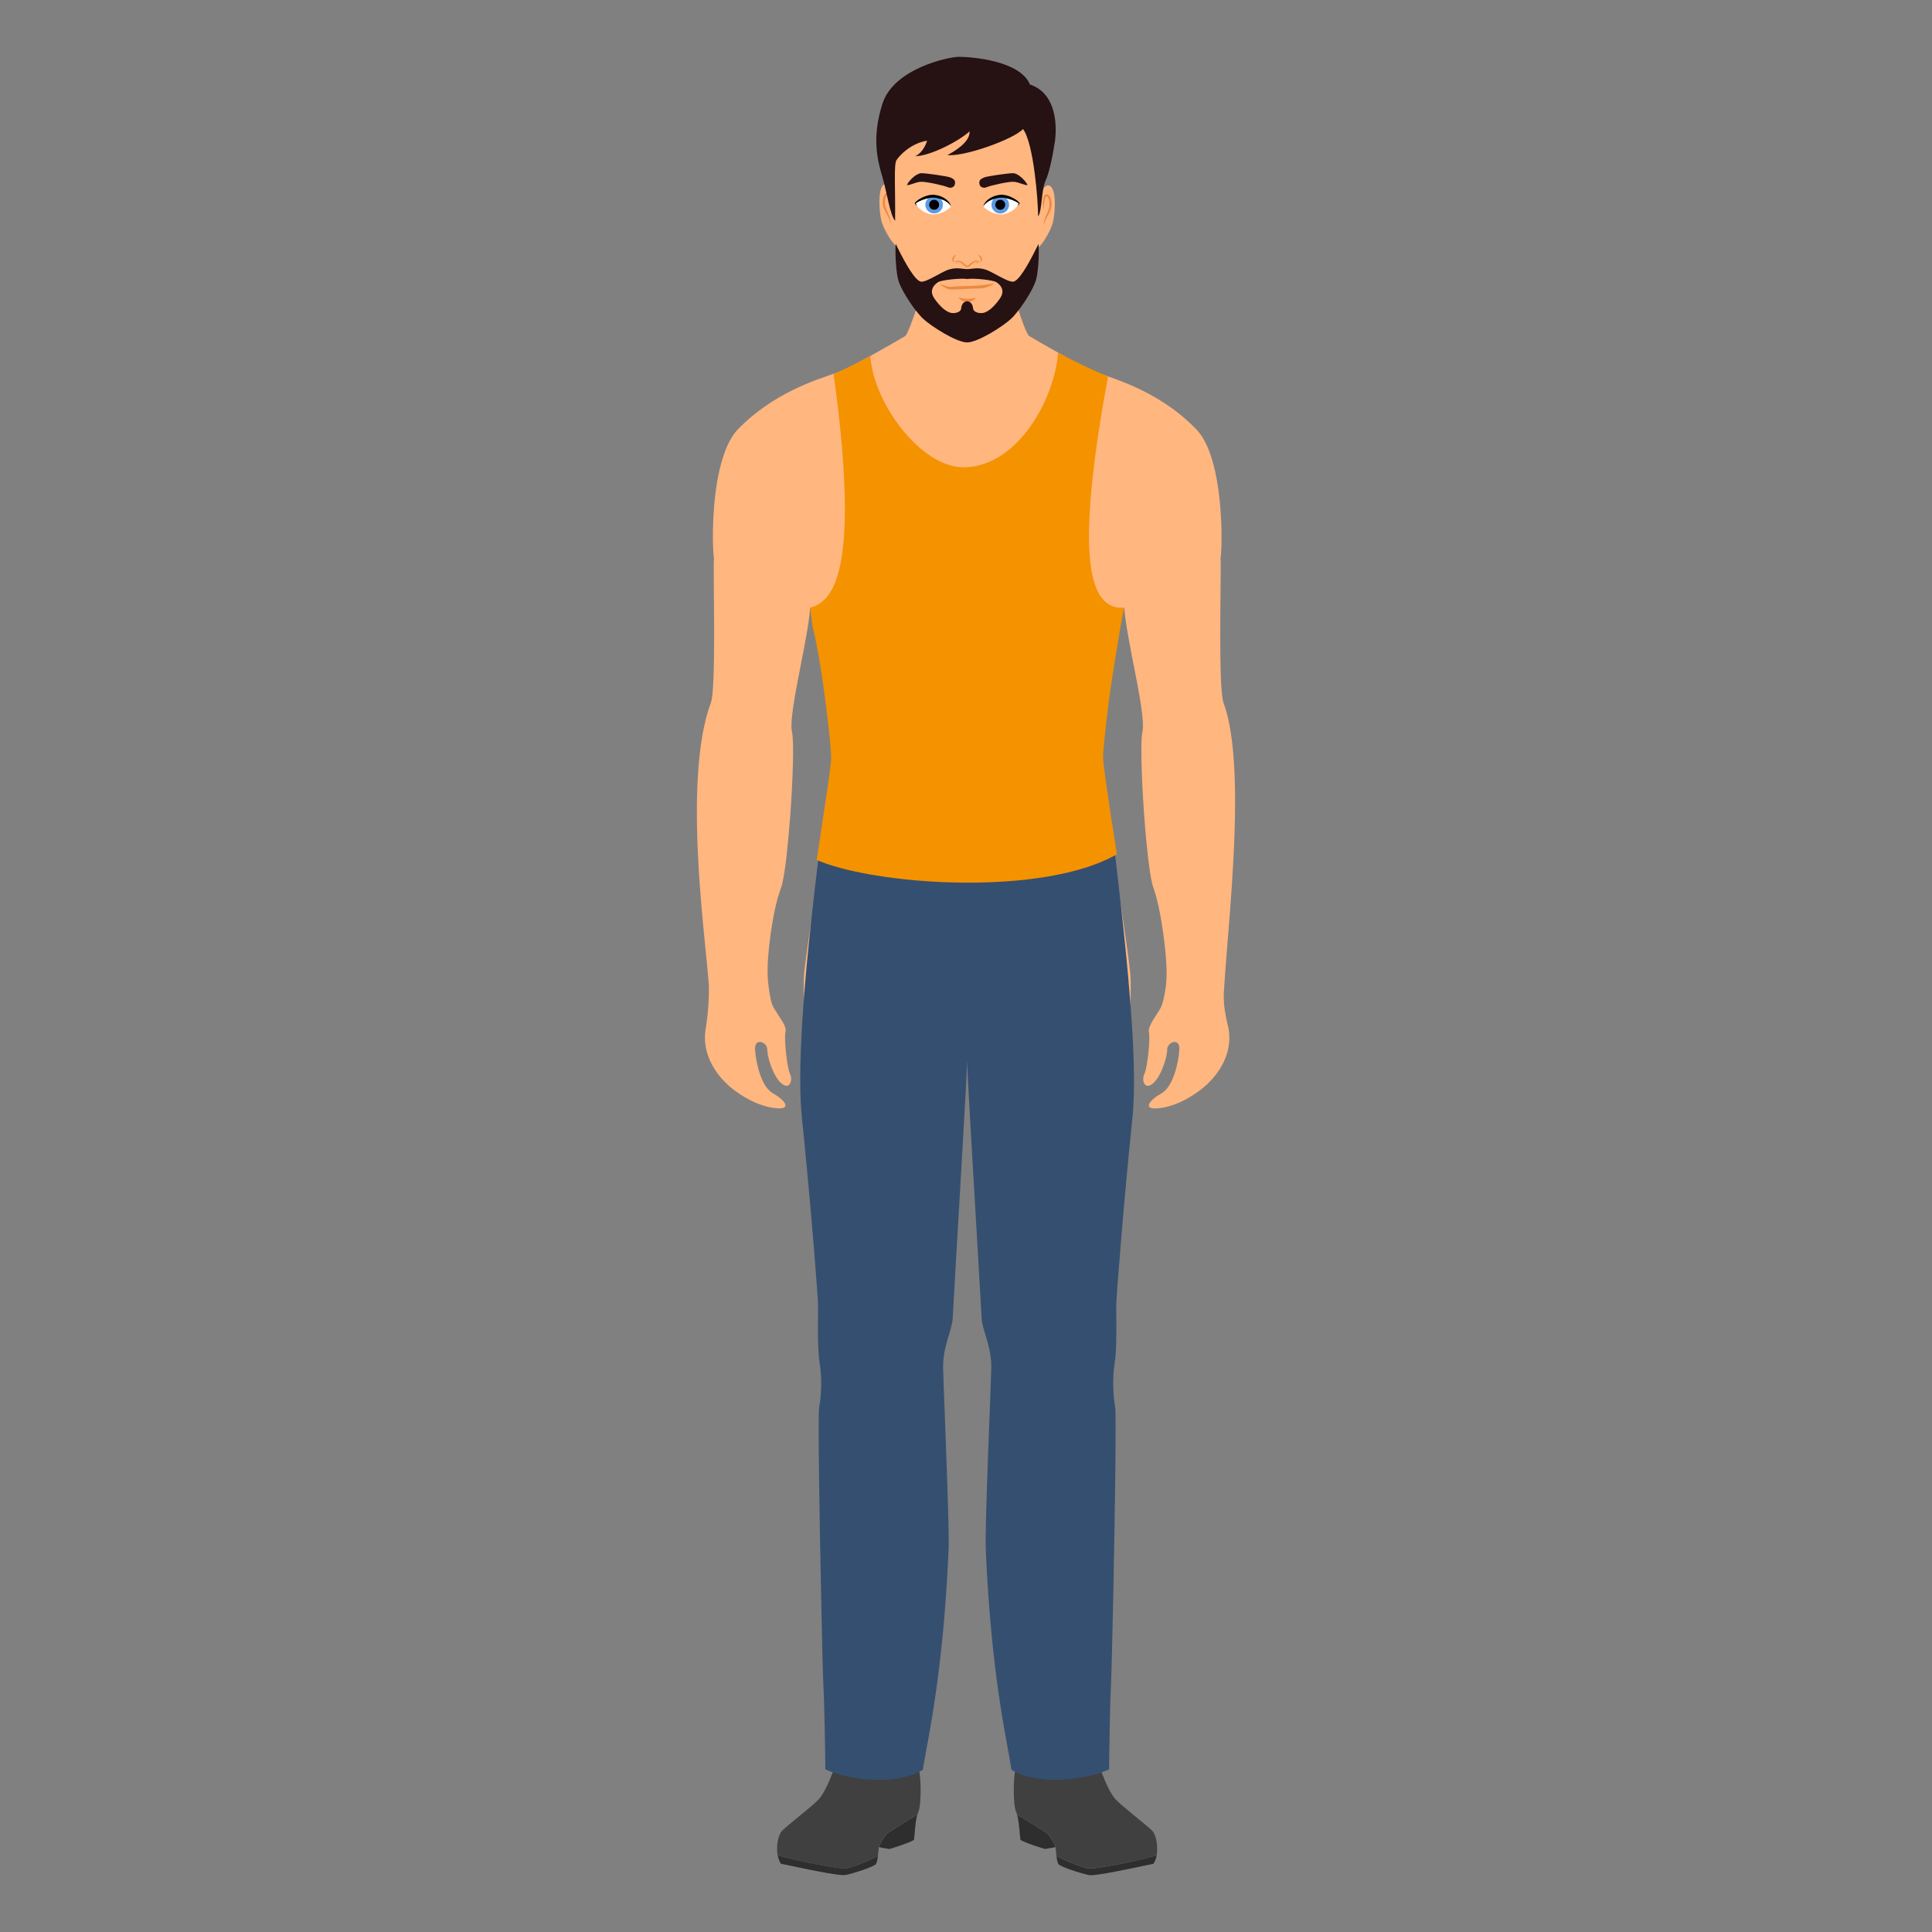 <?xml version="1.0" encoding="utf-8"?>
<!-- Generator: Adobe Illustrator 16.0.0, SVG Export Plug-In . SVG Version: 6.00 Build 0)  -->
<!DOCTYPE svg PUBLIC "-//W3C//DTD SVG 1.1//EN" "http://www.w3.org/Graphics/SVG/1.1/DTD/svg11.dtd">
<svg version="1.1" id="Layer_1" xmlns="http://www.w3.org/2000/svg" xmlns:xlink="http://www.w3.org/1999/xlink" x="0px" y="0px"
	 width="85px" height="85px" viewBox="0 0 85 85" enable-background="new 0 0 85 85" xml:space="preserve">
<rect x="0" y="0" width="85" height="85" fill="#808080" stroke="none"/>
<g>
	<path fill="#2E2E2E" d="M40.354,79.852c-0.1,0.347-0.104,0.865-0.145,1.098c-0.008,0.004-0.016,0.01-0.021,0.013
		c-0.314,0.171-1.061,0.387-1.061,0.387l-0.461-0.082c0,0,0.205-0.527,0.457-0.665c0.172-0.096,0.459-0.299,0.783-0.497
		c0.049-0.028,0.096-0.058,0.146-0.086c0.055-0.03,0.109-0.062,0.164-0.093C40.26,79.899,40.309,79.873,40.354,79.852L40.354,79.852
		z M38.625,81.656c-0.02,0.152-0.049,0.306-0.09,0.357c-0.088,0.12-1.004,0.415-1.34,0.48c-0.035,0.006-0.09,0.006-0.16,0.001
		c-0.322-0.021-0.977-0.145-1.562-0.265c-0.072-0.016-0.146-0.028-0.219-0.045c-0.121-0.024-0.234-0.049-0.34-0.071
		c-0.268-0.057-0.475-0.102-0.555-0.114c-0.057-0.083-0.1-0.188-0.125-0.297c-0.006-0.026-0.012-0.054-0.018-0.078
		c0.043,0.014,0.09,0.026,0.141,0.042c0.008,0.002,0.014,0.004,0.023,0.006l0,0c0.027,0.009,0.053,0.016,0.082,0.021
		c0.029,0.01,0.061,0.019,0.092,0.024c0.178,0.045,0.355,0.088,0.533,0.128c0.066,0.016,0.133,0.029,0.199,0.044
		c0.154,0.033,0.312,0.065,0.465,0.097c0.176,0.034,0.35,0.067,0.508,0.095c0.076,0.014,0.148,0.026,0.219,0.037
		c0.006,0,0.012,0.003,0.018,0.005c0.059,0.008,0.115,0.017,0.166,0.024c0.07,0.01,0.133,0.02,0.191,0.027
		c0.053,0.007,0.1,0.014,0.143,0.017c0.08,0.011,0.141,0.016,0.174,0.014C37.428,82.19,38.186,81.886,38.625,81.656L38.625,81.656z"
		/>
	<path fill="#404040" d="M40.402,79.719c-0.018,0.042-0.033,0.085-0.047,0.133h-0.002c-0.045,0.021-0.092,0.048-0.139,0.073
		c-0.055,0.03-0.109,0.062-0.164,0.093c-0.051,0.028-0.098,0.059-0.146,0.085c-0.324,0.199-0.611,0.402-0.783,0.498
		c-0.25,0.137-0.457,0.665-0.457,0.665s-0.012,0.197-0.039,0.39c-0.439,0.23-1.197,0.535-1.457,0.552
		c-0.033,0.002-0.094-0.002-0.174-0.014c-0.043-0.005-0.092-0.01-0.145-0.017c-0.059-0.009-0.121-0.019-0.189-0.027
		c-0.053-0.009-0.109-0.018-0.168-0.024c-0.004-0.002-0.01-0.004-0.016-0.004c-0.07-0.013-0.145-0.024-0.221-0.038
		c-0.158-0.026-0.332-0.061-0.506-0.095c-0.156-0.03-0.311-0.062-0.467-0.097c-0.066-0.015-0.133-0.028-0.197-0.044
		c-0.125-0.028-0.248-0.057-0.373-0.087c-0.055-0.014-0.107-0.027-0.162-0.041c-0.029-0.007-0.061-0.016-0.092-0.024
		c-0.027-0.006-0.055-0.014-0.082-0.021h-0.002c-0.008-0.002-0.014-0.004-0.023-0.006c-0.045-0.015-0.094-0.027-0.139-0.042
		c-0.004-0.02-0.008-0.038-0.008-0.06c-0.055-0.392,0.043-0.852,0.199-1.016c0.004-0.002,0.006-0.006,0.01-0.01
		c0.064-0.064,0.188-0.171,0.336-0.295c0.184-0.153,0.408-0.335,0.625-0.514c0.268-0.221,0.516-0.434,0.648-0.571
		c0.197-0.207,0.439-0.719,0.615-1.187c0.008-0.019,0.014-0.037,0.021-0.056c0.109-0.301,0.186-0.576,0.205-0.735
		c0.367,0.063,2.596,0.45,3.324,0.577c0.145,0.023,0.229,0.04,0.229,0.04c0.012,0.036,0.023,0.084,0.033,0.142
		C40.527,78.393,40.533,79.425,40.402,79.719L40.402,79.719z"/>
	<path fill="#FFB67F" d="M54.055,45.274c0.232,1.437-0.904,2.403-1.104,2.569c-0.201,0.169-0.967,0.768-1.861,0.901
		c-0.893,0.135-0.543-0.334,0-0.635c0.543-0.3,0.764-1.4,0.795-1.935c0.033-0.537-0.533-0.336-0.533,0
		c0,0.332-0.268,1.202-0.637,1.501c-0.365,0.301-0.502-0.167-0.365-0.429c0.131-0.262,0.266-1.573,0.197-1.843
		c-0.066-0.267,0.408-0.822,0.537-1.103c0.125-0.272,0.217-0.882,0.234-1.183c0.061-1.021-0.266-3.262-0.572-4.052
		c-0.203-0.521-0.426-2.988-0.502-4.841c-0.041-0.965-0.043-1.762,0.018-2.034c0.098-0.438-0.135-1.649-0.373-2.875h-0.002
		c-0.029-0.157-0.061-0.314-0.092-0.471c-0.158-0.831-0.305-1.619-0.33-2.118c-0.094,0.157-0.188,0.446-0.281,0.821
		c-0.043,0.173-0.082,0.348-0.119,0.521c-0.379,1.823-0.697,4.743-0.697,5.268c0,0.173,0.076,0.743,0.191,1.529
		c0.049,0.354,0.109,0.751,0.174,1.176c0.078,0.512,0.162,1.063,0.248,1.625c0.121,0.775,0.242,1.572,0.354,2.305
		c0.199,1.322,0.359,2.451,0.398,2.925c0.012,0.143,0.016,0.375,0.012,0.68c-0.002,0.157-0.006,0.336-0.01,0.531
		c-0.076,3.194-0.596,10.953-0.973,12.225c-0.008,0.021-0.012,0.043-0.018,0.064c-0.162,0.619-0.189,1.645-0.156,2.693
		c0,0.004,0,0.008,0.002,0.012c0.012,0.316,0.023,0.636,0.043,0.947l0.002,0.002c0.01,0.188,0.021,0.375,0.033,0.554v0.004
		c0.07,0.988,0.158,1.819,0.184,2.11c0.096,1.146,0.035,3.984-0.221,5.903c-0.115,0.886-0.52,5.544-0.307,7.181
		c0.049,0.385,0.121,0.767,0.217,1.143H45.17c0.039-0.987,0.014-2.021-0.15-2.463c-0.311-0.837-1.32-7.708-1.367-8.413
		c-0.041-0.707,0.16-4.433,0.328-5.772c0.213-1.665-0.77-3.437-0.811-6.301c-0.02-1.104,0.041-3.393,0-4.008
		c-0.043-0.615-0.619-5.198-0.619-5.99c0,0.792-0.572,5.375-0.615,5.99c-0.045,0.615,0.018,2.904,0,4.008
		c-0.045,2.864-1.025,4.636-0.812,6.301c0.01,0.08,0.021,0.167,0.031,0.263c0.16,1.511,0.338,4.847,0.297,5.511
		c-0.021,0.314-0.236,1.863-0.492,3.557v0.003c-0.072,0.459-0.145,0.928-0.219,1.384v0.005c-0.262,1.625-0.523,3.106-0.656,3.466
		c-0.164,0.442-0.188,1.476-0.148,2.463h-3.373c0.096-0.376,0.168-0.758,0.219-1.143c0.211-1.637-0.193-6.295-0.309-7.181
		c-0.162-1.214-0.244-2.794-0.258-4.082c-0.012-0.747,0.002-1.398,0.039-1.821c0.025-0.293,0.113-1.141,0.186-2.146
		c0.016-0.215,0.029-0.438,0.043-0.665c0.031-0.582,0.051-1.187,0.045-1.744c-0.004-0.579-0.037-1.113-0.115-1.525
		c-0.021-0.112-0.043-0.213-0.07-0.305c-0.213-0.729-0.477-3.575-0.676-6.477c-0.066-0.97-0.127-1.939-0.178-2.911
		c-0.027-0.492-0.051-0.962-0.07-1.397c-0.01-0.263-0.02-0.511-0.027-0.745v-0.002c-0.008-0.238-0.016-0.478-0.021-0.716
		c-0.002-0.038-0.002-0.076-0.002-0.114c-0.004-0.143-0.006-0.274-0.008-0.396c0-0.082,0-0.16,0-0.231
		c0-0.193,0.002-0.345,0.012-0.447c0.002-0.048,0.008-0.104,0.014-0.166v-0.001c0.012-0.091,0.023-0.195,0.037-0.313
		c0.061-0.476,0.156-1.147,0.271-1.917c0.119-0.805,0.26-1.712,0.396-2.605c0.004-0.036,0.012-0.072,0.018-0.106
		c0.057-0.373,0.113-0.741,0.168-1.098c0.023-0.153,0.049-0.307,0.07-0.456c0.123-0.8,0.229-1.516,0.299-2.042
		c0.002-0.002,0.002-0.002,0-0.003c0.061-0.432,0.094-0.734,0.094-0.853c0-0.274-0.088-1.199-0.223-2.278
		c-0.002-0.001,0-0.003,0-0.003c-0.035-0.271-0.07-0.542-0.109-0.812v-0.002c-0.211-1.502-0.496-3.061-0.768-3.516
		c-0.029,0.594-0.229,1.593-0.422,2.587c-0.23,1.177-0.453,2.344-0.385,2.822c0.004,0.019,0.008,0.037,0.01,0.054
		c0.096,0.422,0.041,2.106-0.078,3.714c-0.045,0.597-0.098,1.184-0.154,1.692c-0.012,0.102-0.023,0.207-0.035,0.304
		c-0.037,0.272-0.07,0.517-0.107,0.712c-0.037,0.202-0.072,0.358-0.107,0.451c-0.018,0.038-0.031,0.078-0.045,0.124
		c-0.025,0.069-0.049,0.148-0.072,0.234H34.24c-0.07,0.246-0.143,0.549-0.205,0.88v0.006c-0.023,0.124-0.047,0.249-0.068,0.374
		v0.002c-0.004,0.031-0.008,0.064-0.014,0.095v0.001c-0.023,0.142-0.045,0.282-0.062,0.423c-0.002,0.011-0.004,0.02-0.004,0.029
		c-0.09,0.666-0.139,1.333-0.107,1.803c0.002,0.027,0.006,0.056,0.006,0.08c0.004,0.04,0.012,0.115,0.021,0.209
		c0.01,0.063,0.018,0.137,0.027,0.214c0.021,0.144,0.047,0.303,0.078,0.444c0.033,0.128,0.066,0.243,0.109,0.316
		c0.271,0.473,0.605,0.836,0.537,1.103c-0.037,0.144-0.016,0.573,0.031,0.988c0.043,0.371,0.107,0.729,0.168,0.854
		c0.012,0.02,0.02,0.039,0.025,0.062c0.064,0.193,0.006,0.448-0.164,0.463c-0.062,0.004-0.137-0.021-0.227-0.097
		c-0.084-0.066-0.16-0.16-0.229-0.272c-0.248-0.387-0.406-0.97-0.406-1.229c0-0.336-0.568-0.537-0.537,0
		c0.035,0.517,0.236,1.562,0.74,1.899c0.018,0.015,0.035,0.023,0.053,0.034c0.168,0.094,0.318,0.202,0.418,0.306
		c0.168,0.173,0.195,0.325-0.068,0.35c-0.084,0.009-0.199,0.002-0.35-0.021c-0.059-0.008-0.115-0.019-0.174-0.031
		c-0.816-0.179-1.5-0.71-1.688-0.868c-0.199-0.166-1.336-1.134-1.104-2.57c0.08-0.483,0.115-0.924,0.131-1.263
		c0.016-0.377,0.01-0.627,0.008-0.668c-0.016-0.25-0.049-0.625-0.098-1.093c-0.01-0.115-0.023-0.234-0.035-0.361
		c-0.035-0.354-0.074-0.749-0.115-1.175c-0.057-0.599-0.107-1.196-0.15-1.794c-0.049-0.668-0.088-1.368-0.109-2.076
		c0-0.002,0-0.002,0-0.008c-0.039-1.238-0.021-2.49,0.104-3.619c0.094-0.861,0.252-1.649,0.494-2.297
		c0.117-0.312,0.141-1.604,0.143-2.946c0.002-1.556-0.035-3.183-0.008-3.421c-0.055-0.271-0.111-1.869,0.141-3.354
		c0.068-0.398,0.158-0.789,0.279-1.144V20.05c0.104-0.315,0.23-0.602,0.385-0.841c0.07-0.114,0.154-0.222,0.246-0.318
		c1.535-1.589,3.418-2.169,4.252-2.46c0.006-0.002,0.014-0.004,0.02-0.007c0.068-0.024,0.137-0.049,0.207-0.075
		c0.268-0.108,0.75-0.358,1.246-0.634c0.031-0.018,0.066-0.034,0.102-0.052c0.68-0.378,1.361-0.774,1.533-0.875
		c0.092-0.051,0.387-0.859,0.471-1.138c0.016-0.042,0.023-0.072,0.025-0.087c0.002-0.018,0.004-0.036,0.008-0.054
		c0.018-0.133,0.035-0.252,0.045-0.344c0-0.012,0.002-0.026,0.004-0.039c0.002-0.023,0.006-0.045,0.008-0.062
		c0-0.011,0.002-0.019,0.004-0.026c0-0.019,0.006-0.033,0.006-0.043s0.002-0.012,0.002-0.016h4.316c0,0.004,0.002,0.006,0.002,0.016
		c0,0.004,0.002,0.008,0.002,0.012c0.004,0.029,0.012,0.085,0.021,0.158c0,0.013,0.002,0.025,0.004,0.041
		c0.002,0.029,0.006,0.058,0.012,0.09c0,0.009,0.002,0.018,0.004,0.025c0.008,0.057,0.016,0.12,0.023,0.188
		c0.006,0.018,0.008,0.036,0.01,0.054c0.002,0.009,0.01,0.042,0.023,0.089c0.086,0.274,0.359,1.072,0.473,1.136
		c0.148,0.087,0.68,0.398,1.264,0.725c0.033,0.018,0.072,0.039,0.111,0.06c0.578,0.324,1.189,0.651,1.508,0.777
		c0.119,0.048,0.289,0.104,0.494,0.175c0.014,0.004,0.031,0.013,0.045,0.018c0.014,0.004,0.025,0.01,0.037,0.014
		c0.939,0.327,2.551,0.943,3.896,2.337c0.018,0.015,0.031,0.034,0.047,0.053c0.74,0.831,0.982,2.645,1.041,3.993
		c0.006,0.144,0.01,0.278,0.014,0.408c0.002,0.206,0.002,0.412-0.002,0.618c-0.01,0.293-0.023,0.503-0.041,0.587
		c0.023,0.242-0.014,1.914-0.012,3.491c0.002,1.319,0.029,2.57,0.143,2.876c0.342,0.924,0.482,2.29,0.504,3.814
		c0.006,0.258,0.006,0.522,0.004,0.789c-0.021,2.936-0.387,6.265-0.494,8.15C53.805,44.361,54.023,45.087,54.055,45.274
		L54.055,45.274z"/>
	<path fill="#2E2E2E" d="M46.439,81.267l-0.461,0.081c0,0-0.783-0.226-1.082-0.398c-0.039-0.232-0.045-0.751-0.146-1.098
		c0.494,0.247,0.984,0.612,1.232,0.749C46.234,80.738,46.439,81.267,46.439,81.267z M50.887,81.625
		c-0.021,0.143-0.07,0.271-0.143,0.375c-0.074,0.014-0.26,0.054-0.508,0.104v0.002c-0.76,0.159-2.072,0.438-2.326,0.389
		c-0.336-0.065-1.252-0.36-1.342-0.48c-0.039-0.053-0.068-0.205-0.09-0.357c0.439,0.229,1.197,0.534,1.457,0.551
		c0.186,0.01,1.105-0.146,1.93-0.324C50.26,81.797,50.629,81.705,50.887,81.625z"/>
	<path fill="#404040" d="M50.887,81.625c-0.258,0.08-0.627,0.172-1.021,0.257c-0.822,0.178-1.744,0.334-1.93,0.324
		c-0.258-0.017-1.016-0.32-1.457-0.551c-0.025-0.192-0.037-0.391-0.037-0.391s-0.207-0.527-0.455-0.665
		c-0.25-0.136-0.742-0.503-1.234-0.749c-0.014-0.045-0.029-0.09-0.049-0.133c-0.129-0.294-0.123-1.326-0.049-1.775
		c0.01-0.058,0.02-0.104,0.031-0.142l3.551-0.617c0.021,0.17,0.107,0.471,0.229,0.791c0.176,0.469,0.416,0.979,0.613,1.187
		c0.146,0.154,0.441,0.4,0.74,0.646v0.002c0.373,0.307,0.758,0.613,0.879,0.742C50.861,80.723,50.959,81.222,50.887,81.625
		L50.887,81.625z"/>
	<path fill="#354F70" d="M49.82,49.201c-0.355,3.402-0.711,7.854-0.711,8.255c0,0.105,0.002,0.277,0.004,0.493
		c0.006,0.606,0.01,1.525-0.072,2.021c-0.111,0.666-0.064,1.491,0.023,1.958c0.023,0.132,0.023,1.082,0.012,2.396
		c-0.035,3.332-0.158,9.008-0.191,9.599c-0.043,0.822-0.088,3.264-0.088,3.92c-0.096,0.045-0.207,0.093-0.332,0.135
		c-0.967,0.337-2.709,0.54-3.811-0.032h-0.002c-0.051-0.023-0.104-0.053-0.15-0.084c-0.223-1.423-0.891-4.157-1.133-9.7
		c-0.045-0.979,0.221-7.032,0.244-7.965c0.02-0.937-0.396-1.671-0.424-2.182c-0.203-3.668-0.639-10.725-0.639-11.35
		c0,0.625-0.434,7.682-0.637,11.35c-0.027,0.511-0.443,1.245-0.42,2.182c0.002,0.146,0.012,0.409,0.025,0.76
		c0.07,1.92,0.254,6.377,0.217,7.205c-0.09,2.056-0.238,3.726-0.402,5.083c-0.209,1.756-0.441,2.994-0.604,3.881
		c-0.029,0.16-0.059,0.32-0.086,0.481c-0.016,0.089-0.029,0.175-0.041,0.255c-0.049,0.031-0.1,0.06-0.15,0.084h-0.002
		c-0.078,0.042-0.158,0.077-0.242,0.11c-0.936,0.366-2.207,0.28-3.115,0.057c-0.098-0.023-0.193-0.052-0.289-0.081
		c-0.043-0.013-0.084-0.025-0.127-0.041c-0.012-0.003-0.023-0.009-0.035-0.013c-0.113-0.039-0.225-0.084-0.33-0.135
		c0-0.372-0.018-1.32-0.037-2.22c-0.018-0.687-0.037-1.344-0.057-1.7c-0.031-0.574-0.146-5.961-0.188-9.322
		c-0.018-1.456-0.018-2.53,0.008-2.671c0.092-0.467,0.135-1.292,0.025-1.958c-0.066-0.393-0.078-1.054-0.078-1.615
		c0.002-0.393,0.008-0.734,0.008-0.898c0-0.17-0.064-1.069-0.164-2.312c-0.121-1.485-0.295-3.457-0.475-5.247
		c-0.023-0.235-0.049-0.469-0.072-0.696c-0.043-0.44-0.068-0.943-0.074-1.491c-0.004-0.52,0.008-1.079,0.031-1.663v-0.003
		c0.014-0.343,0.033-0.691,0.053-1.048v-0.002c0.021-0.301,0.041-0.604,0.064-0.907c0.002-0.036,0.004-0.075,0.008-0.109
		c0.016-0.204,0.031-0.407,0.049-0.61c0.014-0.183,0.029-0.365,0.047-0.547c0.008-0.109,0.02-0.219,0.029-0.327
		c0.062-0.677,0.131-1.346,0.201-1.987c0.105-0.965,0.211-1.87,0.305-2.644c0.002-0.031,0.01-0.067,0.012-0.099
		c0.057-0.465,0.107-0.884,0.146-1.231c0.014-0.133,0.027-0.256,0.041-0.368c0.025,0.021,0.076,0.05,0.148,0.079
		c0.08,0.031,0.186,0.066,0.311,0.104c0.207,0.062,0.473,0.132,0.773,0.204c1.668,0.4,4.49,0.904,5.123,0.904
		c0.49,0,2.287-0.363,3.842-0.741c0.105-0.024,0.205-0.048,0.307-0.073c0.371-0.092,0.742-0.188,1.111-0.293
		c0.406-0.115,0.732-0.217,0.92-0.297c0.078-0.034,0.133-0.062,0.158-0.087c0.035,0.411,0.098,0.983,0.178,1.667
		c0.078,0.688,0.172,1.492,0.268,2.351c0.145,1.305,0.291,2.744,0.398,4.137C49.887,46.062,49.953,47.92,49.82,49.201L49.82,49.201z
		"/>
	<path fill="#FFB67F" d="M45.73,5.496c-0.318-1.25-2.434-1.398-3.178-1.398s-2.857,0.148-3.176,1.398
		c-0.316,1.248,0.066,5.697,0.133,6.348c0.066,0.648,1.467,1.966,1.799,2.2c0.334,0.232,0.822,0.364,1.244,0.364
		s0.91-0.132,1.246-0.364c0.332-0.234,1.73-1.55,1.799-2.2C45.662,11.193,46.047,6.744,45.73,5.496z"/>
	<path fill="#FFB67F" d="M45.736,8.773c0.016-0.296,0.279-0.814,0.518-0.543c0.24,0.271,0.152,1.254,0.057,1.6
		c-0.096,0.344-0.535,1.108-0.715,1.093c0.029-0.361,0.064-0.97,0.096-1.3C45.719,9.293,45.727,9.022,45.736,8.773z"/>
	<path fill="#EC8940" d="M45.918,9.228c-0.043-0.179-0.045-0.366-0.002-0.545c0.018-0.043,0.027-0.103,0.104-0.131
		c0.037-0.011,0.07,0.002,0.1,0.021c0.023,0.017,0.041,0.037,0.057,0.059c0.059,0.086,0.076,0.183,0.086,0.275
		c0.008,0.096-0.002,0.191-0.025,0.284c-0.029,0.089-0.068,0.173-0.115,0.253c-0.096,0.152-0.158,0.314-0.213,0.488
		c0.008-0.089,0.025-0.179,0.047-0.268C45.98,9.576,46.02,9.49,46.059,9.41c0.033-0.08,0.072-0.162,0.092-0.244
		c0.021-0.082,0.027-0.166,0.02-0.25c-0.006-0.084-0.025-0.17-0.064-0.236c-0.021-0.032-0.047-0.051-0.064-0.049
		c-0.012,0-0.039,0.037-0.053,0.076c-0.031,0.078-0.043,0.166-0.055,0.255C45.92,9.05,45.914,9.139,45.918,9.228z"/>
	<path fill="#FFB67F" d="M39.363,8.699c-0.014-0.295-0.277-0.814-0.518-0.545c-0.24,0.273-0.152,1.256-0.057,1.6
		c0.096,0.343,0.537,1.109,0.715,1.094c-0.027-0.361-0.064-0.971-0.094-1.3S39.375,8.947,39.363,8.699z"/>
	<path fill="#EC8940" d="M39.18,9.154c0.008-0.088,0.002-0.179-0.01-0.267c-0.01-0.088-0.023-0.177-0.055-0.254
		c-0.012-0.039-0.041-0.077-0.053-0.077c-0.016-0.003-0.043,0.016-0.064,0.049c-0.039,0.067-0.059,0.152-0.064,0.235
		c-0.01,0.084-0.002,0.169,0.018,0.251c0.021,0.082,0.059,0.165,0.094,0.245c0.039,0.081,0.076,0.166,0.102,0.254
		c0.023,0.088,0.041,0.178,0.049,0.267c-0.055-0.173-0.117-0.335-0.213-0.488c-0.047-0.08-0.086-0.166-0.115-0.254
		c-0.025-0.09-0.035-0.187-0.027-0.281c0.012-0.094,0.029-0.189,0.086-0.277c0.016-0.021,0.033-0.042,0.059-0.061
		c0.029-0.02,0.064-0.025,0.098-0.019c0.076,0.029,0.086,0.088,0.104,0.132C39.229,8.789,39.227,8.976,39.18,9.154L39.18,9.154z"/>
	<g>
		<path fill="#EC8940" d="M41.377,12.502c0.092,0.041,0.188,0.072,0.281,0.095c0.047,0.013,0.094,0.021,0.139,0.021
			c0.041,0,0.09-0.006,0.143-0.008c0.199-0.017,0.4-0.02,0.602-0.027c0.102-0.002,0.201-0.002,0.303-0.008l0.299-0.019
			c0.188-0.022,0.389-0.047,0.586-0.087c0.002,0,0.008,0.002,0.008,0.004s0,0.006-0.002,0.007c-0.084,0.063-0.184,0.103-0.277,0.138
			c-0.098,0.035-0.197,0.062-0.303,0.073c-0.111,0.005-0.203,0-0.307,0.003c-0.1,0.002-0.199,0.01-0.301,0.014
			c-0.201,0.013-0.4,0.027-0.602,0.029c-0.051-0.002-0.104,0.002-0.16-0.007c-0.053-0.011-0.105-0.026-0.156-0.049
			c-0.096-0.043-0.184-0.097-0.26-0.168c-0.002-0.004-0.002-0.008,0-0.011C41.371,12.502,41.375,12.5,41.377,12.502L41.377,12.502z
			 M42.176,13.086c0.068,0.023,0.131,0.035,0.193,0.047c0.062,0.01,0.123,0.016,0.184,0.016c0.125,0.002,0.24-0.016,0.375-0.062
			c-0.031,0.064-0.092,0.115-0.158,0.148c-0.066,0.034-0.143,0.047-0.219,0.047c-0.074-0.002-0.146-0.017-0.215-0.05
			C42.271,13.199,42.209,13.15,42.176,13.086z"/>
	</g>
	<g>
		<path fill="#EC8940" d="M42.219,11.605c-0.031-0.008-0.062-0.016-0.094-0.025c-0.016-0.006-0.031-0.012-0.047-0.019
			c-0.008-0.003-0.016-0.007-0.023-0.012c-0.006-0.007-0.02-0.009-0.021-0.032c0.008-0.023,0.018-0.021,0.023-0.029
			c0.01-0.004,0.02-0.011,0.027-0.012c0.02-0.006,0.037-0.007,0.055-0.007c0.035,0.001,0.068,0.006,0.102,0.017
			c0.074,0.019,0.123,0.07,0.172,0.11c0.025,0.021,0.047,0.043,0.072,0.06c0.021,0.019,0.055,0.032,0.064,0.032
			c0.045-0.003,0.096-0.051,0.145-0.092c0.049-0.04,0.096-0.092,0.17-0.11c0.033-0.01,0.066-0.015,0.102-0.017
			c0.035,0.002,0.074,0,0.104,0.043c0.002,0.033-0.014,0.028-0.02,0.037c-0.008,0.005-0.016,0.009-0.023,0.012
			c-0.016,0.007-0.029,0.013-0.045,0.019c-0.031,0.011-0.062,0.018-0.096,0.025l0.088-0.043c0.016-0.006,0.027-0.014,0.041-0.021
			c0.008-0.004,0.014-0.008,0.02-0.014c0.004-0.002,0.006-0.017,0.006,0c-0.01-0.012-0.045-0.019-0.072-0.016
			c-0.029,0.004-0.059,0.012-0.086,0.023c-0.053,0.019-0.098,0.065-0.146,0.108c-0.049,0.04-0.092,0.099-0.178,0.112
			c-0.057-0.004-0.082-0.028-0.111-0.049c-0.027-0.021-0.051-0.043-0.076-0.063c-0.047-0.045-0.09-0.09-0.145-0.108
			c-0.027-0.013-0.059-0.021-0.088-0.023c-0.029-0.005-0.061,0.003-0.07,0.011c-0.004-0.007,0.012,0.013,0.023,0.019
			c0.014,0.008,0.027,0.016,0.041,0.021L42.219,11.605z M43.035,11.214c0.068,0.014,0.137,0.062,0.164,0.139
			c0.012,0.039,0.01,0.081-0.004,0.116c-0.016,0.034-0.039,0.062-0.07,0.084c0.02-0.071,0.029-0.128,0.012-0.18
			C43.119,11.32,43.076,11.272,43.035,11.214L43.035,11.214z M42.07,11.214c-0.041,0.059-0.084,0.106-0.102,0.159
			c-0.02,0.052-0.008,0.108,0.012,0.18c-0.031-0.021-0.057-0.049-0.07-0.084c-0.016-0.037-0.018-0.078-0.004-0.116
			C41.934,11.275,42,11.228,42.07,11.214L42.07,11.214z"/>
	</g>
	<path fill="#FFFFFF" d="M43.26,9.076c0.172-0.361,0.643-0.446,0.811-0.446c0.236,0,0.631,0.159,0.77,0.309
		c-0.164,0.317-0.496,0.457-0.721,0.491C43.896,9.461,43.484,9.344,43.26,9.076z"/>
	<path fill="#5C9AE1" d="M44.396,9.009c-0.002,0.214-0.176,0.387-0.389,0.387c-0.215,0-0.387-0.173-0.387-0.387
		c0-0.213,0.172-0.388,0.387-0.388C44.221,8.621,44.395,8.795,44.396,9.009z"/>
	<path d="M44.227,9.009c0,0.122-0.098,0.219-0.219,0.219s-0.219-0.098-0.219-0.219c0-0.12,0.098-0.22,0.219-0.22
		S44.227,8.889,44.227,9.009z"/>
	<path d="M43.26,9.076c0.043-0.146,0.158-0.273,0.293-0.356c0.137-0.084,0.289-0.132,0.449-0.149
		c0.162-0.017,0.326,0.033,0.467,0.09c0.141,0.065,0.283,0.14,0.385,0.266l0.012,0.012l-0.008,0.012
		c-0.029,0.041-0.061,0.08-0.096,0.114c0.021-0.045,0.041-0.089,0.061-0.133l0.002,0.021c-0.115-0.084-0.254-0.144-0.395-0.187
		s-0.277-0.082-0.418-0.069C43.871,8.707,43.73,8.744,43.6,8.802C43.465,8.861,43.35,8.951,43.26,9.076z"/>
	<path fill="#261113" d="M43.105,8.142c-0.064-0.213,0.041-0.263,0.184-0.332c0.107-0.052,1.051-0.19,1.279-0.19
		c0.23,0,0.561,0.34,0.641,0.522c-0.15,0.011-0.363-0.119-0.594-0.144c-0.229-0.021-1.049,0.166-1.207,0.238
		C43.248,8.307,43.125,8.205,43.105,8.142z"/>
	<g>
		<path fill="#FFFFFF" d="M41.844,9.076c-0.17-0.361-0.639-0.446-0.811-0.446c-0.234,0-0.627,0.159-0.766,0.309
			c0.162,0.317,0.494,0.457,0.719,0.491C41.211,9.461,41.621,9.344,41.844,9.076z"/>
		<path fill="#5C9AE1" d="M40.711,9.009c0.002,0.214,0.18,0.385,0.395,0.382c0.209-0.003,0.377-0.172,0.381-0.382
			c0-0.214-0.174-0.388-0.387-0.388C40.883,8.621,40.711,8.795,40.711,9.009z"/>
		<path d="M40.879,9.009c0,0.121,0.098,0.219,0.217,0.219c0,0,0,0,0.002,0c0.121,0,0.219-0.098,0.219-0.219s-0.098-0.22-0.219-0.22
			C40.977,8.791,40.879,8.888,40.879,9.009z"/>
		<path d="M41.844,9.076c-0.043-0.146-0.156-0.273-0.291-0.356c-0.135-0.084-0.289-0.132-0.447-0.149
			c-0.164-0.017-0.328,0.033-0.469,0.09c-0.141,0.065-0.283,0.14-0.385,0.266l-0.01,0.012l0.006,0.012
			c0.029,0.041,0.062,0.08,0.098,0.114c-0.021-0.043-0.043-0.088-0.061-0.133l-0.004,0.021c0.117-0.084,0.254-0.144,0.395-0.187
			c0.143-0.043,0.277-0.082,0.416-0.069c0.143,0.012,0.285,0.049,0.416,0.106C41.639,8.861,41.756,8.951,41.844,9.076L41.844,9.076z
			"/>
	</g>
	<path fill="#261113" d="M42,8.142c0.064-0.213-0.041-0.263-0.182-0.332c-0.107-0.052-1.053-0.19-1.281-0.19
		s-0.561,0.34-0.639,0.522c0.15,0.011,0.361-0.119,0.592-0.144c0.229-0.021,1.051,0.166,1.209,0.238
		C41.857,8.307,41.98,8.205,42,8.142z"/>
	<path fill="#F49200" d="M49.465,26.732c-0.043,0.16-0.1,0.46-0.158,0.799c-0.006,0.036-0.014,0.074-0.02,0.112
		c-0.035,0.204-0.07,0.416-0.104,0.617c0,0.006-0.002,0.012-0.002,0.017c-0.045,0.268-0.084,0.512-0.113,0.69v0.002
		c-0.045,0.267-0.09,0.544-0.131,0.823c-0.006,0.034-0.012,0.071-0.018,0.105c-0.02,0.146-0.041,0.29-0.061,0.436
		c-0.012,0.057-0.02,0.113-0.023,0.171c-0.023,0.139-0.039,0.275-0.059,0.413c-0.008,0.071-0.016,0.143-0.025,0.212
		s-0.018,0.139-0.025,0.207c0,0.006-0.002,0.011-0.002,0.016c-0.004,0.036-0.008,0.07-0.014,0.104
		c-0.002,0.036-0.008,0.069-0.012,0.104c-0.014,0.104-0.023,0.206-0.035,0.303c-0.012,0.091-0.02,0.181-0.027,0.271
		c0,0.003-0.002,0.008-0.002,0.012c0,0.005-0.002,0.009-0.002,0.015c-0.004,0.044-0.01,0.087-0.014,0.128
		c-0.006,0.043-0.01,0.082-0.014,0.124c-0.006,0.055-0.01,0.108-0.016,0.164c-0.002,0.01-0.002,0.021-0.004,0.031
		c-0.004,0.062-0.01,0.117-0.016,0.171l-0.006,0.058c-0.004,0.05-0.008,0.1-0.01,0.149v0.003c-0.002,0.003-0.002,0.01-0.002,0.015
		c-0.002,0.005-0.002,0.01-0.002,0.014c-0.002,0.027-0.006,0.055-0.008,0.077v0.011c-0.002,0.023-0.004,0.048-0.004,0.07
		c0,0.008-0.002,0.015,0,0.022c-0.002,0.01-0.002,0.018-0.002,0.024c0,0.017,0,0.031,0,0.044c-0.002,0.028-0.002,0.051-0.002,0.074
		c0,0.081,0.018,0.26,0.049,0.514c0.008,0.046,0.014,0.094,0.02,0.146c0.018,0.128,0.035,0.271,0.061,0.425
		c0.008,0.06,0.016,0.122,0.023,0.185c0.006,0.03,0.01,0.063,0.014,0.096c0.006,0.031,0.01,0.065,0.014,0.099
		c0.014,0.073,0.023,0.148,0.035,0.225c0.043,0.29,0.09,0.603,0.139,0.931c0.08,0.516,0.164,1.068,0.25,1.624v0.002
		c-0.023,0.014-0.049,0.026-0.072,0.041c-0.029,0.015-0.061,0.032-0.088,0.046c-0.758,0.4-1.707,0.684-2.758,0.869
		c-0.117,0.021-0.236,0.042-0.355,0.06c-0.129,0.021-0.26,0.038-0.393,0.054c-0.131,0.019-0.266,0.034-0.398,0.05l0,0
		c-0.27,0.028-0.539,0.052-0.812,0.07H44.26c-0.547,0.038-1.104,0.056-1.656,0.056h-0.135c-0.078,0-0.16-0.001-0.236-0.004
		c-0.012,0.003-0.02,0-0.027,0c-0.127-0.002-0.254-0.005-0.379-0.008c-0.129-0.003-0.258-0.009-0.387-0.013
		c-0.182-0.007-0.363-0.017-0.545-0.03c-0.15-0.009-0.303-0.02-0.455-0.033c-0.047-0.002-0.092-0.006-0.139-0.012
		c-0.107-0.008-0.215-0.019-0.322-0.028c-0.135-0.015-0.271-0.028-0.408-0.046c-0.014-0.002-0.029-0.003-0.043-0.004
		c-0.412-0.048-0.822-0.107-1.23-0.179c-0.02-0.004-0.037-0.006-0.057-0.01c-0.105-0.02-0.209-0.04-0.312-0.06
		c-0.111-0.021-0.221-0.044-0.328-0.067c-0.104-0.023-0.207-0.047-0.311-0.072c-0.037-0.008-0.074-0.017-0.111-0.027
		c-0.061-0.015-0.125-0.03-0.186-0.048c-0.094-0.024-0.188-0.051-0.279-0.079c-0.086-0.025-0.17-0.051-0.25-0.079
		c-0.125-0.041-0.25-0.085-0.373-0.134c-0.031-0.011-0.061-0.023-0.09-0.038c-0.025-0.008-0.049-0.019-0.072-0.028
		c0.004-0.029,0.008-0.06,0.014-0.089c0.062-0.42,0.129-0.836,0.189-1.24c0.184-1.202,0.344-2.279,0.408-2.827
		c0.018-0.159,0.029-0.274,0.029-0.333c0-0.236-0.07-0.996-0.182-1.918c-0.01-0.087-0.021-0.179-0.033-0.271v-0.003
		c-0.154-1.243-0.379-2.712-0.609-3.612c0,0-0.104-0.804-0.104-0.805c0.525-0.146,1.23-0.548,1.459-2.75
		c0.008-0.078,0.014-0.155,0.021-0.237v-0.002c0.033-0.416,0.053-0.893,0.051-1.436c-0.006-1.43-0.146-3.33-0.496-5.861
		c0.014-0.003,0.027-0.008,0.041-0.015c0.004-0.002,0.012-0.003,0.018-0.006c0.322-0.125,1.033-0.497,1.453-0.709
		c0.031-0.019,0.066-0.035,0.102-0.053c0.148,2.116,2.254,4.896,4.094,4.892c2.398-0.007,4.025-3.032,4.166-5.042
		c0.035,0.018,0.072,0.039,0.113,0.06c0.551,0.299,1.582,0.786,2.002,0.952c0.014,0.004,0.029,0.013,0.043,0.018
		s0.027,0.01,0.039,0.014c-1.33,7.242-0.994,9.983,0.445,10.17C49.279,26.738,49.369,26.739,49.465,26.732L49.465,26.732z"/>
	<path fill="#261113" d="M45.699,10.873c-0.002-0.053-0.006-0.098-0.008-0.141c-0.033,0.064-0.062,0.125-0.094,0.188h-0.002
		c-0.396,0.806-0.783,1.437-1.012,1.471c-0.246,0.04-0.922-0.45-1.264-0.542c-0.34-0.094-0.57-0.009-0.77-0.009
		s-0.428-0.085-0.77,0.009c-0.342,0.092-1.016,0.582-1.262,0.542c-0.236-0.035-0.643-0.708-1.055-1.551
		c-0.018-0.036-0.033-0.072-0.051-0.11l-0.002-0.001l-0.006,0.075c-0.021,0.389,0.018,1.2,0.129,1.557
		c0.096,0.315,0.436,0.879,0.754,1.29c0.117,0.15,0.23,0.282,0.328,0.373c0.363,0.339,1.457,1.034,1.934,1.042
		c0.479-0.007,1.572-0.702,1.936-1.042c0.098-0.091,0.211-0.221,0.326-0.372c0.318-0.41,0.656-0.976,0.756-1.291
		C45.676,12.025,45.715,11.285,45.699,10.873z M41.268,12.416c0.15-0.101,1.016-0.187,1.285-0.141
		c0.271-0.046,1.135,0.041,1.285,0.141c0.125,0.084,0.342,0.268,0.238,0.562l-0.002,0.002c-0.021,0.059-0.053,0.118-0.102,0.184
		c-0.271,0.371-0.469,0.512-0.643,0.583c-0.176,0.069-0.5,0.015-0.518-0.18c-0.012-0.148-0.082-0.251-0.174-0.292
		c-0.027-0.013-0.057-0.02-0.088-0.02c-0.027,0-0.057,0.005-0.082,0.018c-0.092,0.037-0.166,0.143-0.18,0.294
		c-0.014,0.194-0.34,0.249-0.514,0.179c-0.176-0.07-0.373-0.211-0.645-0.584c-0.047-0.064-0.08-0.125-0.1-0.182l-0.002-0.002
		C40.926,12.684,41.139,12.5,41.268,12.416z M45.314,3.719C44.871,2.643,42.672,2.5,42.197,2.5c-0.477,0-2.881,0.522-3.371,2.059
		c-0.492,1.535-0.207,2.532,0,3.243c0.205,0.713,0.334,1.663,0.555,1.912c0.016-1.456-0.064-2.481,0.062-2.671
		c0.125-0.19,0.602-0.729,1.346-0.854c-0.111,0.364-0.334,0.603-0.521,0.681c0.648,0,1.93-0.664,2.389-1.092
		c0.033,0.491-0.729,0.918-0.98,1.045c0.744,0.08,2.904-0.688,3.332-1.146c0.475,0.635,0.664,3.195,0.664,3.844
		c0.178-0.236,0.131-1.138,0.33-1.58c0.146-0.32,0.289-0.938,0.404-1.688C46.492,5.687,46.549,4.13,45.314,3.719z"/>
</g>
</svg>

